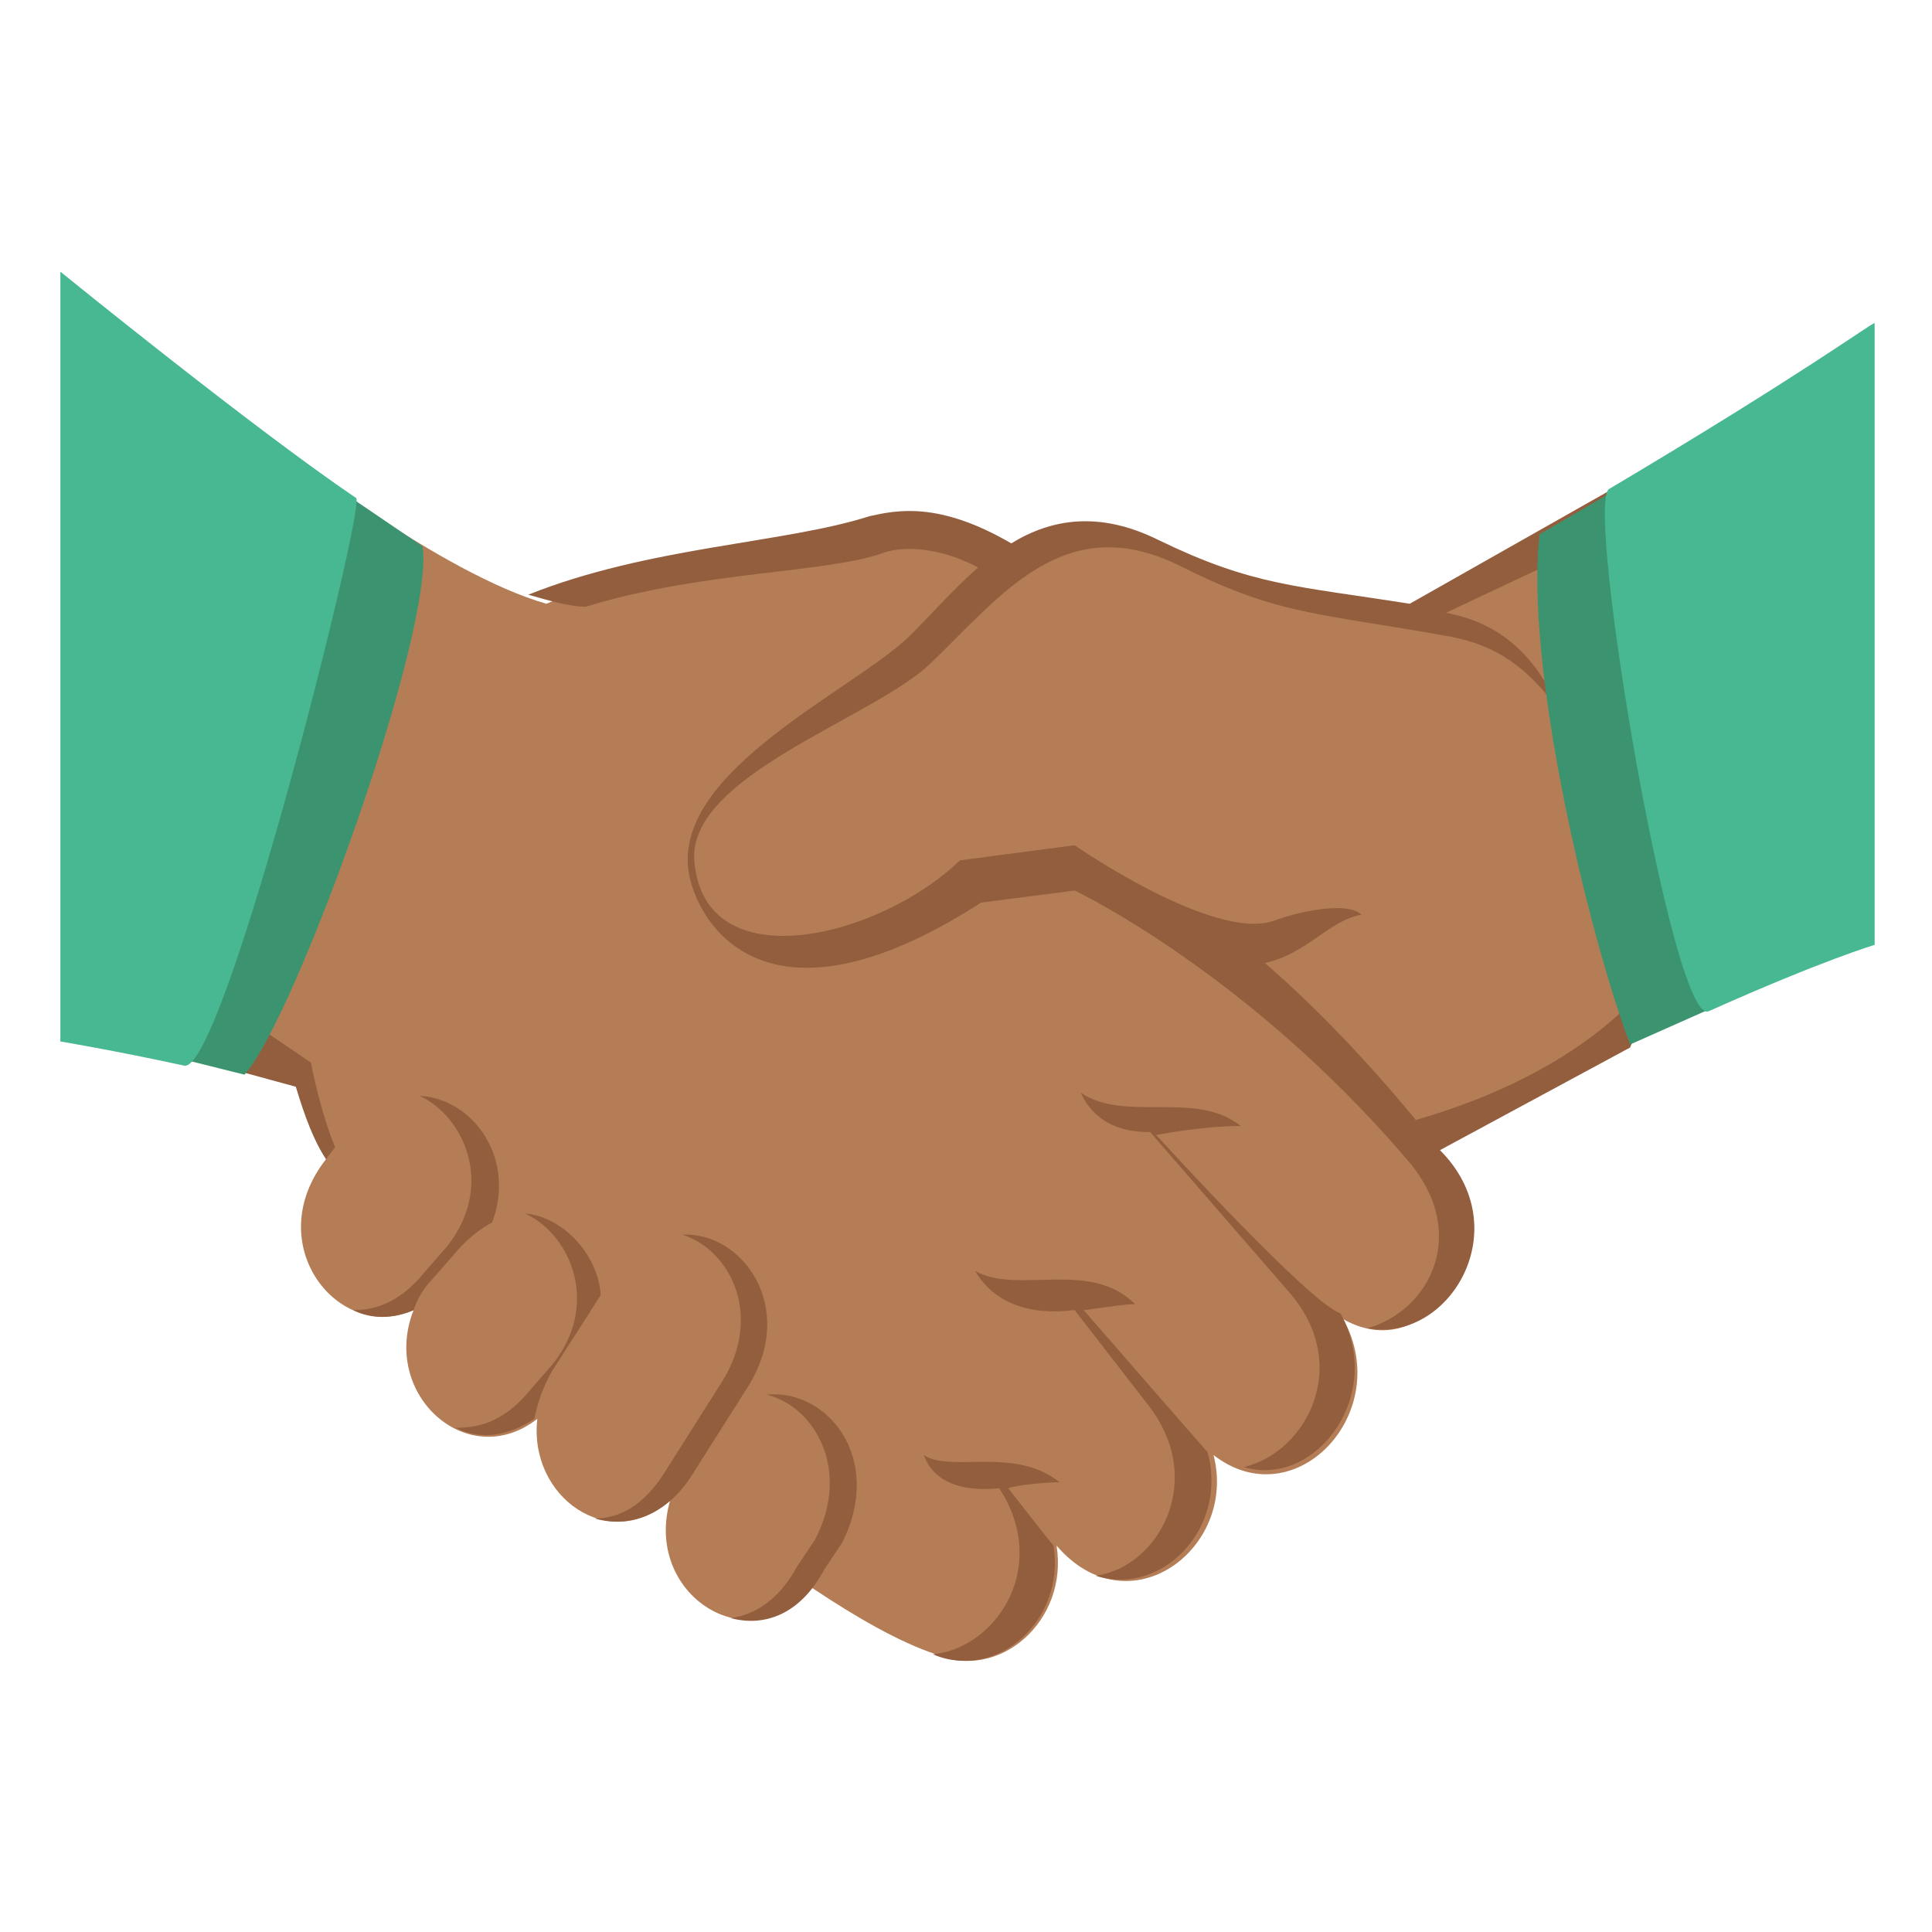 <svg xmlns="http://www.w3.org/2000/svg" viewBox="0 0 64 64"><path d="m56.3 33.4l-1.2-18.1-8.3 5.1c-4.1-.7-5.2-.7-8.4-2.3-1.9-.9-4.3-.3-5.5.4-1.8-1.9-13.5.9-14.8 1.5-3.5-1-8.7-5.1-8.7-5.1l-1.7 20.5 2.3.6c.2.7.8 2.4.8 2.4-2.2 2.8.4 6.1 2.9 5-1.1 2.8 1.8 5.4 4.1 3.6-.3 2.6 2.4 4.5 4.4 2.7-.9 3.1 2.6 5.4 4.7 2.9 1.5 1 2.9 1.8 4.1 2.2 2.1.9 4.4-1.1 4-3.6 2.4 2.8 6 .1 5.2-3 2.7 2.1 6-1.4 4.3-4.5 3 1.7 5.6-2.9 2.7-5.9l9.1-4.4" fill="#b47d56"/><g fill="#935e3e"><path d="m13.9 36.3c1.5.7 2.5 3 .9 5l-.7.8c-.8 1-1.6 1.3-2.4 1.3.6.3 1.3.3 2 0 .1-.3.3-.7.6-1l.7-.8c.4-.5.9-.9 1.3-1.1.8-2.1-.6-4.1-2.4-4.2"/><path d="m25.4 46.2c1.6.4 2.8 2.5 1.6 4.8l-.6.9c-.6 1.1-1.4 1.6-2.2 1.7 1.1.3 2.3-.1 3.1-1.6l.6-.9c1.4-2.8-.5-5.1-2.5-4.9"/><path d="m18.3 45.4l1.6-2.5c-.1-1.4-1.3-2.6-2.5-2.7 1.5.7 2.5 3 .9 5l-.7.8c-.8 1-1.6 1.3-2.5 1.3.8.4 1.7.3 2.6-.3.1-.5.3-1.1.6-1.6"/><path d="m22.6 40.9c1.6.5 2.7 2.7 1.3 4.9l-1.9 3c-.7 1.1-1.5 1.5-2.3 1.5 1 .3 2.3 0 3.2-1.4l1.9-3c1.6-2.6-.2-5.1-2.2-5"/><path d="m35.9 43.4c.1 0 1.3-.2 1.7-.2-1.5-1.5-3.9-.3-5.3-1.1 1 1.7 3.1 1.3 3.3 1.3l2.4 3.1c2 2.5.4 5.4-1.7 5.7 2.2.7 4.4-1.6 3.7-4.1-.1-.1-4.1-4.7-4.1-4.7"/><path d="m38.3 37.6c0 0 1.5-.3 2.8-.3-1.5-1.2-3.8-.1-5.3-1.1.6 1.3 1.9 1.3 2.3 1.3l4.6 5.3c2.1 2.4.6 5.3-1.5 5.8 2.4.7 4.7-2.4 3.2-5.1-1-.3-6.1-5.9-6.1-5.9"/><path d="m35.1 49.1c-1.5-1.2-3.6-.3-4.5-.9.5 1.4 2.4 1.1 2.5 1.1 1.7 2.6-.1 5.3-2.2 5.5 2.1.9 4.4-1.1 4-3.6-.1-.1-1.5-1.9-1.5-1.9.2-.1 1.3-.2 1.7-.2"/><path d="m55.2 31.7c0 0-1.7 3.5-8.3 5.4-.9-1.1-2.8-3.3-5-5.2 1.4-.3 2.1-1.4 3.2-1.6-.4-.4-1.8-.2-2.9.2-2 .7-6.6-2.5-6.6-2.5l-3.8.5c-2.7 2.6-8.5 4-8.8 0-.2-2.8 5.9-4.7 7.8-6.5 2.4-2.3 4.5-5.2 8.4-3.2 3.2 1.6 4.5 1.5 8.9 2.3 1.5.3 2.5 1 3.6 2.5-.9-2.1-2.2-3-3.8-3.3l7-3.3.1-1.7-8.3 4.7c-3.8-.6-5.2-.6-8.3-2.1-2-1-3.6-.7-4.9.1-2.4-1.4-3.8-1.1-4.7-.9-2.8.9-7.3 1-11.3 2.6.7.2 1.4.4 1.9.4 3.9-1.2 8-1.1 9.9-1.8.6-.2 1.8-.2 3.1.5-.8.7-1.5 1.5-2.3 2.3-1.9 1.8-7.7 4.4-7.3 7.7.2 1.6 2.4 5.8 9.7 1.1l3.1-.4c0 0 5.7 2.7 11 8.9 2.1 2.4.8 5-1.3 5.6 2.7.5 5-3.3 2.4-5.9l6.3-3.4 1.2-3"/></g><path d="m53.4 16.3l3.3 17.1-2.7 1.2c-1.4-3.7-3.5-12.6-3-16.9l2.4-1.4" fill="#3b946f"/><path d="m11.1 38c-.5-1.2-.8-2.8-.8-2.8l-2.5-1.7-.2 1.9 2.2.6c.3 1 .6 1.8 1 2.4l.3-.4" fill="#935e3e"/><path d="m6.1 35.1l5.4-18.7 2.5 1.7c.4 2.8-4.2 15.6-5.9 17.5l-2-.5" fill="#3b946f"/><g fill="#47b892"><path d="m53.3 16.2c-.8.5 2.1 17.8 3.3 17.3 3.8-1.7 5.5-2.2 5.5-2.2v-20.6c-.1 0-2.4 1.7-8.8 5.5"/><path d="m2 9v25.5c0 0 1.8.3 4.1.8 1.3.3 6-18.5 5.7-18.8-3.4-2.3-9.8-7.5-9.8-7.5"/></g></svg>